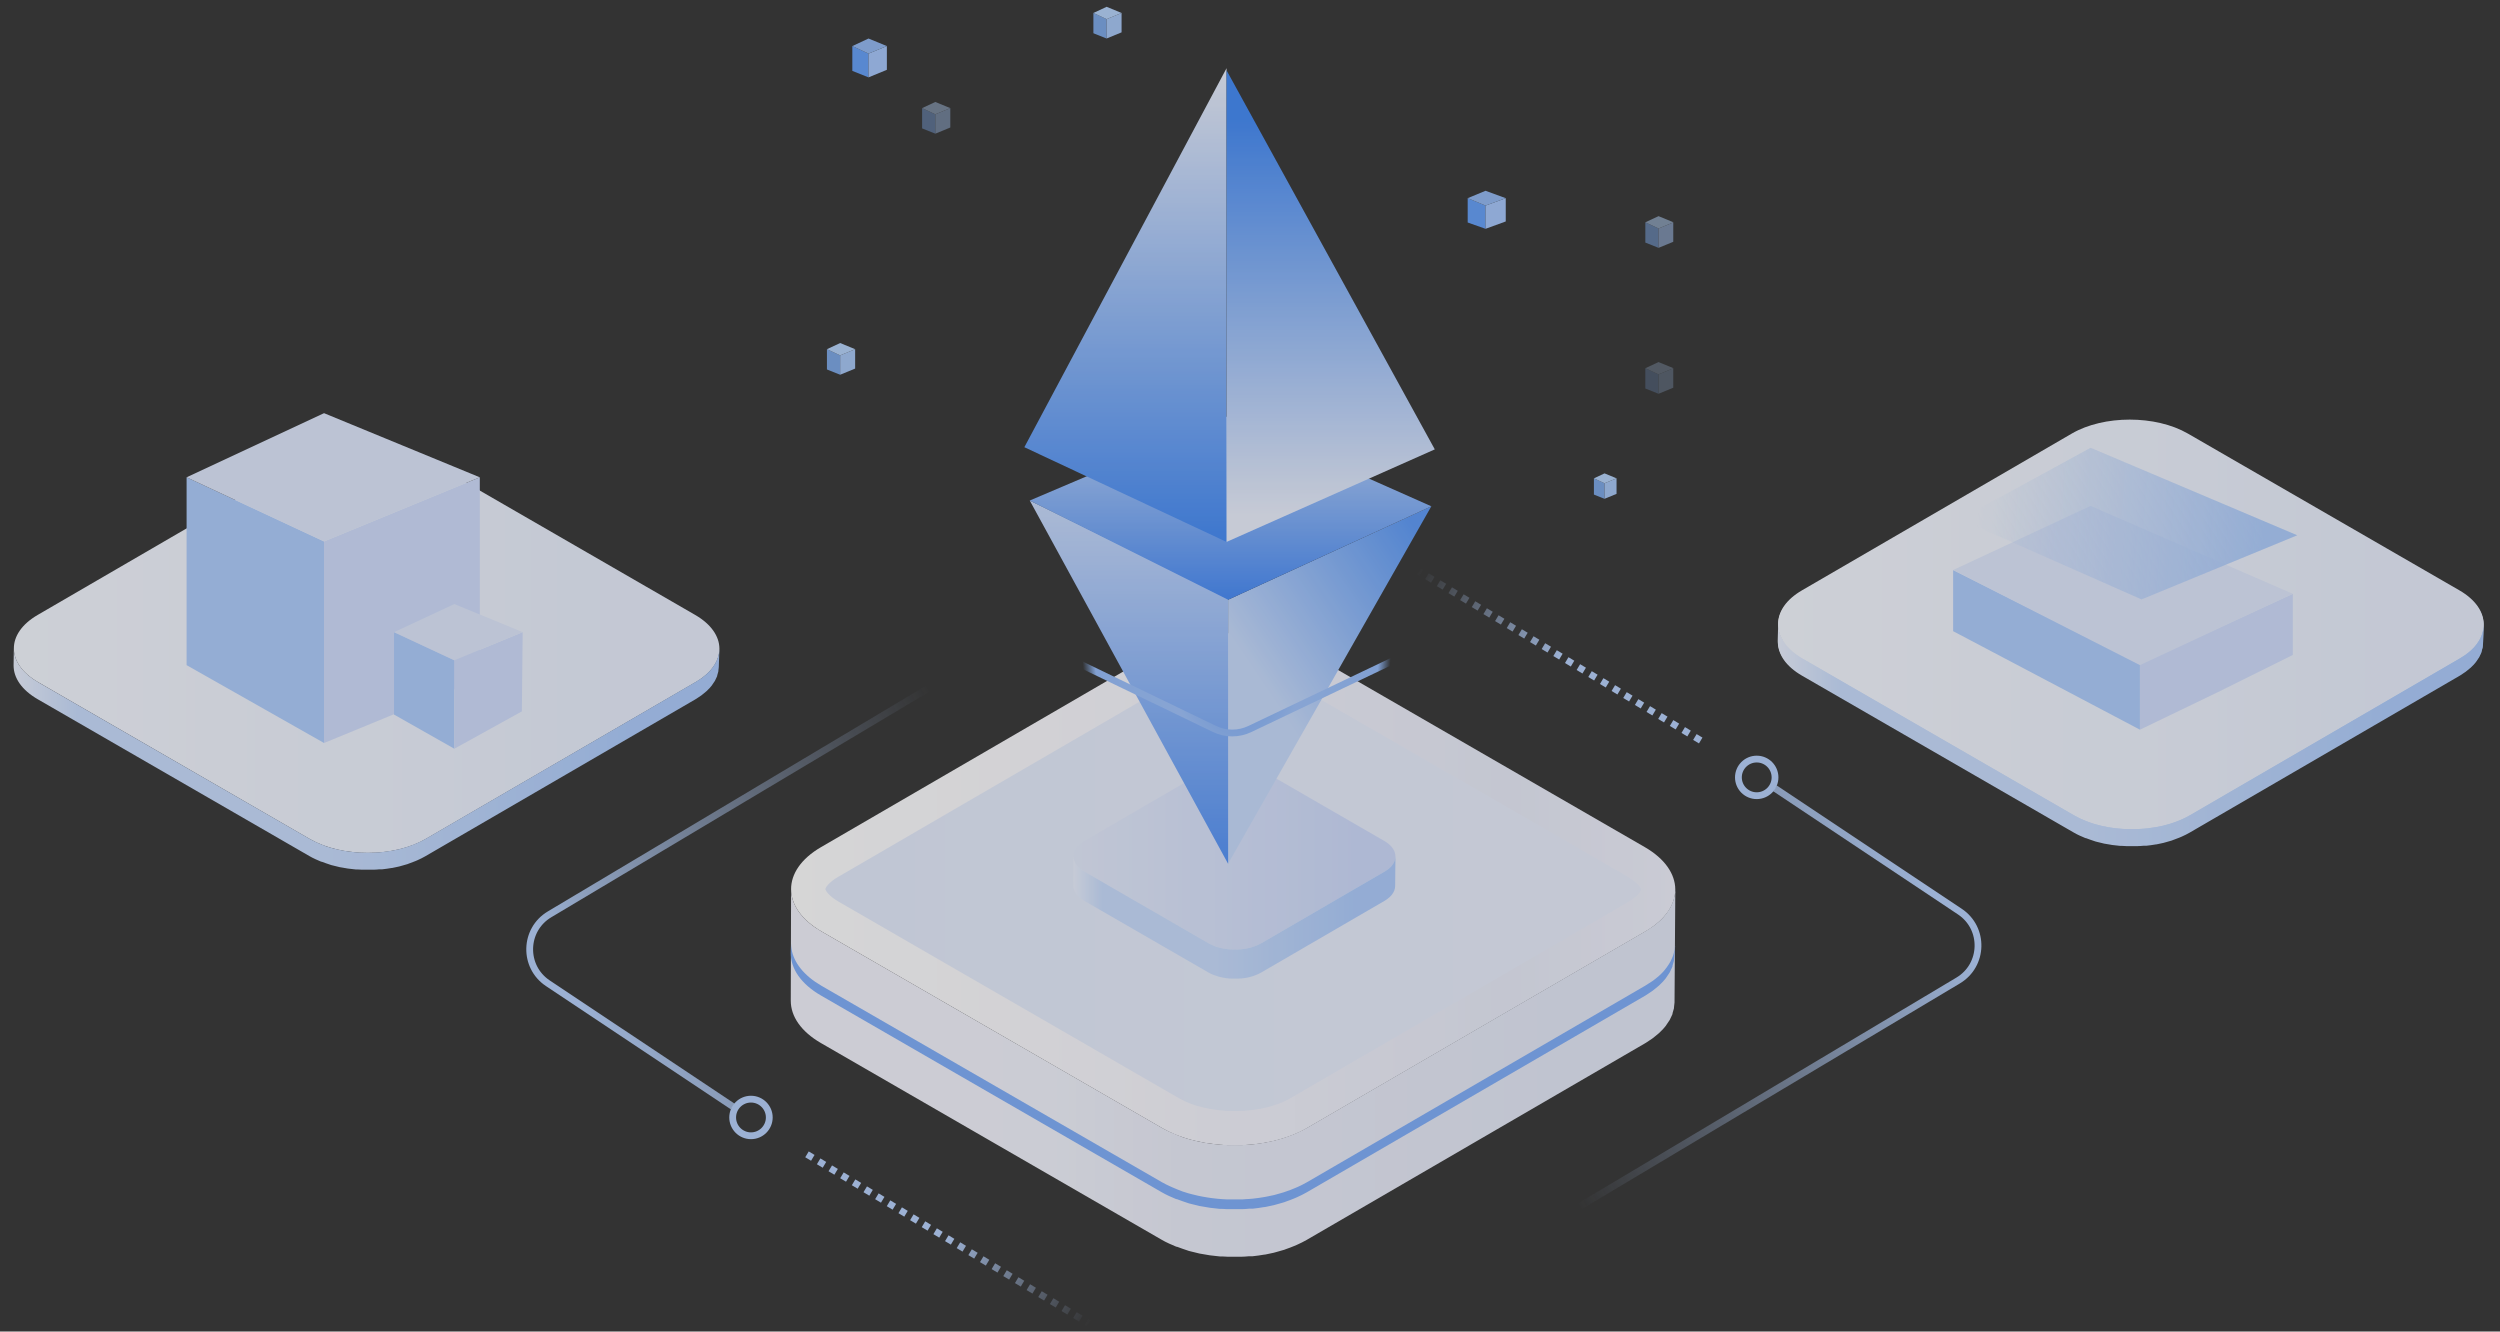 <svg width="368" height="196" viewBox="0 0 368 196" fill="none" xmlns="http://www.w3.org/2000/svg">
<rect x="0" y="0" width="368" height="196" fill="#333333" stroke="none"/>
<g opacity="0.8">
<g clip-path="url(#clip0_3430_213)">
<path d="M242.135 124.708C248.058 128.139 248.098 133.685 242.209 137.104L192.43 166.028C186.535 169.458 176.946 169.458 171.023 166.028L120.918 137.104C114.989 133.673 114.954 128.127 120.849 124.702L170.628 95.778C176.518 92.348 186.101 92.348 192.03 95.778L242.135 124.708Z" fill="url(#paint0_linear_3430_213)"/>
<path d="M246.549 131.392C246.549 131.552 246.549 131.712 246.491 131.872C246.434 132.032 246.428 132.129 246.394 132.255C246.36 132.381 246.32 132.558 246.263 132.707C246.206 132.855 246.16 132.953 246.108 133.073C246.057 133.193 245.971 133.387 245.885 133.547C245.8 133.707 245.754 133.77 245.685 133.885C245.617 133.999 245.462 134.239 245.331 134.411C245.199 134.582 245.079 134.742 244.936 134.908L244.833 135.028C244.639 135.24 244.422 135.451 244.199 135.651C243.976 135.851 243.89 135.909 243.735 136.034C243.581 136.16 243.461 136.257 243.312 136.366C243.164 136.475 242.952 136.612 242.741 136.732C242.529 136.852 242.369 136.983 242.169 137.098L192.39 166.022C191.926 166.286 191.449 166.527 190.961 166.743L190.526 166.926C190.145 167.089 189.748 167.24 189.337 167.377L188.902 167.526C188.645 167.606 188.382 167.674 188.125 167.749L187.553 167.909C187.278 167.978 186.981 168.029 186.712 168.086L186.14 168.2C185.569 168.298 184.997 168.378 184.425 168.441L183.888 168.486C183.55 168.486 183.207 168.538 182.864 168.555H182.207H181.378H180.686L179.914 168.515L179.216 168.458L178.462 168.372L177.781 168.275L176.981 168.138L176.357 168.012C176.037 167.943 175.728 167.863 175.414 167.783L174.899 167.646C174.328 167.486 173.802 167.303 173.276 167.074C173.018 166.971 172.761 166.863 172.509 166.748L172.115 166.577C171.732 166.394 171.36 166.205 171.006 166.005L120.918 137.104C118.311 135.594 116.841 133.673 116.515 131.706C116.469 131.427 116.446 131.144 116.447 130.86L116.401 147.309C116.401 149.596 117.888 151.832 120.867 153.552L170.971 182.477C171.326 182.683 171.697 182.877 172.081 183.049L172.475 183.22C172.698 183.323 172.921 183.426 173.155 183.517H173.241C173.767 183.723 174.31 183.9 174.865 184.089L174.997 184.135L175.385 184.232C175.694 184.312 176.009 184.392 176.323 184.461L176.575 184.524L176.952 184.587L177.753 184.724L178.078 184.781L178.433 184.821L179.188 184.907L179.554 184.947H179.891L180.657 184.987H181.046H182.595H182.836C183.179 184.987 183.522 184.947 183.859 184.918H184.271H184.397C184.968 184.855 185.54 184.781 186.112 184.678H186.198L186.689 184.575C186.97 184.518 187.261 184.461 187.518 184.398L188.09 184.238C188.353 184.169 188.611 184.095 188.868 184.015L189.034 183.969L189.302 183.866C189.706 183.729 190.103 183.578 190.492 183.414L190.921 183.232C191.409 183.016 191.886 182.775 192.35 182.511L242.129 153.587L242.312 153.478C242.455 153.392 242.569 153.301 242.706 153.215C242.843 153.129 243.078 152.981 243.244 152.855C243.41 152.729 243.53 152.632 243.667 152.518C243.804 152.403 243.987 152.266 244.13 152.135L244.221 152.06C244.416 151.883 244.593 151.694 244.793 151.489L244.89 151.374C244.988 151.26 245.091 151.145 245.182 151.031C245.274 150.917 245.251 150.928 245.285 150.877C245.416 150.705 245.531 150.528 245.639 150.351C245.685 150.276 245.748 150.202 245.788 150.128C245.828 150.053 245.822 150.048 245.84 150.013C245.925 149.859 245.994 149.699 246.063 149.545C246.131 149.39 246.154 149.362 246.188 149.27C246.223 149.179 246.188 149.207 246.188 149.173C246.24 149.024 246.28 148.87 246.32 148.721C246.36 148.573 246.388 148.521 246.406 148.418C246.423 148.315 246.406 148.361 246.406 148.338C246.434 148.178 246.446 148.018 246.457 147.864C246.469 147.709 246.491 147.658 246.491 147.555C246.491 147.452 246.491 147.469 246.491 147.423L246.606 130.929C246.606 131.1 246.583 131.243 246.549 131.392Z" fill="url(#paint1_linear_3430_213)"/>
<path d="M246.549 139.392C246.549 139.552 246.549 139.712 246.491 139.872C246.434 140.032 246.428 140.129 246.394 140.255C246.36 140.381 246.32 140.558 246.263 140.707C246.206 140.855 246.16 140.953 246.108 141.073C246.057 141.193 245.971 141.387 245.885 141.547C245.8 141.707 245.754 141.77 245.685 141.885C245.617 141.999 245.462 142.239 245.331 142.411C245.199 142.582 245.079 142.742 244.936 142.908L244.833 143.028C244.639 143.24 244.422 143.451 244.199 143.651C243.976 143.851 243.89 143.909 243.735 144.034C243.581 144.16 243.461 144.257 243.312 144.366C243.164 144.475 242.952 144.612 242.741 144.732C242.529 144.852 242.369 144.983 242.169 145.098L192.39 174.022C191.926 174.286 191.449 174.527 190.961 174.743L190.526 174.926C190.145 175.089 189.748 175.24 189.337 175.377L188.902 175.526C188.645 175.606 188.382 175.674 188.125 175.749L187.553 175.909C187.278 175.978 186.981 176.029 186.712 176.086L186.14 176.2C185.569 176.298 184.997 176.378 184.425 176.441L183.888 176.486C183.55 176.486 183.207 176.538 182.864 176.555H182.207H181.378H180.686L179.914 176.515L179.216 176.458L178.462 176.372L177.781 176.275L176.981 176.138L176.357 176.012C176.037 175.943 175.728 175.863 175.414 175.783L174.899 175.646C174.328 175.486 173.802 175.303 173.276 175.074C173.018 174.971 172.761 174.863 172.509 174.748L172.115 174.577C171.732 174.394 171.36 174.205 171.006 174.005L120.918 145.104C118.311 143.594 116.841 141.673 116.515 139.706C116.469 139.427 116.446 139.144 116.447 138.86L116.401 140.309C116.401 142.596 117.888 144.832 120.867 146.552L170.971 175.477C171.326 175.683 171.697 175.877 172.081 176.049L172.475 176.22C172.698 176.323 172.921 176.426 173.155 176.517H173.241C173.767 176.723 174.31 176.9 174.865 177.089L174.997 177.135L175.385 177.232C175.694 177.312 176.009 177.392 176.323 177.461L176.575 177.524L176.952 177.587L177.753 177.724L178.078 177.781L178.433 177.821L179.188 177.907L179.554 177.947H179.891L180.657 177.987H181.046H182.595H182.836C183.179 177.987 183.522 177.947 183.859 177.918H184.271H184.397C184.968 177.855 185.54 177.781 186.112 177.678H186.198L186.689 177.575C186.97 177.518 187.261 177.461 187.518 177.398L188.09 177.238C188.353 177.169 188.611 177.095 188.868 177.015L189.034 176.969L189.302 176.866C189.706 176.729 190.103 176.578 190.492 176.415L190.921 176.232C191.409 176.016 191.886 175.775 192.35 175.511L242.129 146.587L242.312 146.478C242.455 146.392 242.569 146.301 242.706 146.215C242.843 146.129 243.078 145.981 243.244 145.855C243.41 145.729 243.53 145.632 243.667 145.518C243.804 145.403 243.987 145.266 244.13 145.135L244.221 145.06C244.416 144.883 244.593 144.694 244.793 144.489L244.89 144.374C244.988 144.26 245.091 144.145 245.182 144.031C245.274 143.917 245.251 143.928 245.285 143.877C245.416 143.705 245.531 143.528 245.639 143.351C245.685 143.276 245.748 143.202 245.788 143.128C245.828 143.053 245.822 143.048 245.84 143.013C245.925 142.859 245.994 142.699 246.063 142.545C246.131 142.39 246.154 142.362 246.188 142.27C246.223 142.179 246.188 142.207 246.188 142.173C246.24 142.024 246.28 141.87 246.32 141.721C246.36 141.573 246.388 141.521 246.406 141.418C246.423 141.315 246.406 141.361 246.406 141.338C246.434 141.178 246.446 141.018 246.457 140.864C246.469 140.709 246.491 140.658 246.491 140.555C246.491 140.452 246.491 140.469 246.491 140.423L246.606 138.929C246.606 139.1 246.583 139.243 246.549 139.392Z" fill="#7DACFA"/>
<path d="M181.744 163.552C178.616 163.552 175.631 162.866 173.55 161.66L123.445 132.73C121.959 131.872 121.501 131.066 121.501 130.872C121.501 130.677 121.947 129.9 123.388 129.065L173.167 100.14C175.225 98.945 178.193 98.259 181.309 98.259C184.425 98.259 187.427 98.951 189.508 100.152L239.613 129.082C241.1 129.94 241.557 130.746 241.557 130.946C241.557 131.146 241.111 131.918 239.676 132.753L189.897 161.677C187.839 162.866 184.866 163.552 181.744 163.552Z" fill="url(#paint2_linear_3430_213)"/>
</g>
<g clip-path="url(#clip1_3430_213)">
<path d="M203.781 123.796C205.939 125.045 205.953 127.065 203.808 128.31L185.68 138.844C183.533 140.093 180.041 140.093 177.884 138.844L159.637 128.31C157.478 127.061 157.466 125.041 159.612 123.794L177.741 113.26C179.885 112.011 183.375 112.011 185.534 113.26L203.781 123.796Z" fill="url(#paint3_linear_3430_213)"/>
<path d="M205.388 126.23C205.388 126.288 205.388 126.347 205.367 126.405C205.346 126.463 205.344 126.499 205.331 126.544C205.319 126.59 205.304 126.655 205.284 126.709C205.263 126.763 205.246 126.798 205.227 126.842C205.209 126.886 205.177 126.957 205.146 127.015C205.115 127.073 205.098 127.096 205.073 127.138C205.048 127.179 204.992 127.267 204.944 127.329C204.896 127.392 204.853 127.45 204.801 127.51L204.763 127.554C204.692 127.631 204.613 127.708 204.532 127.781C204.451 127.854 204.419 127.875 204.363 127.921C204.307 127.966 204.263 128.002 204.209 128.041C204.155 128.081 204.078 128.131 204.001 128.175C203.924 128.218 203.866 128.266 203.793 128.308L185.665 138.841C185.496 138.938 185.322 139.025 185.144 139.104L184.986 139.17C184.847 139.23 184.702 139.285 184.553 139.335L184.394 139.389C184.301 139.418 184.205 139.443 184.111 139.47L183.903 139.529C183.803 139.554 183.695 139.572 183.597 139.593L183.389 139.635C183.18 139.67 182.972 139.699 182.764 139.722L182.568 139.739C182.445 139.739 182.32 139.758 182.195 139.764H181.956H181.654H181.402L181.121 139.749L180.867 139.728L180.592 139.697L180.344 139.662L180.053 139.612L179.826 139.566C179.709 139.541 179.597 139.512 179.482 139.483L179.295 139.433C179.087 139.374 178.895 139.308 178.703 139.225C178.61 139.187 178.516 139.148 178.424 139.106L178.281 139.043C178.141 138.977 178.006 138.908 177.877 138.835L159.636 128.31C158.687 127.76 158.152 127.061 158.033 126.344C158.016 126.243 158.008 126.14 158.008 126.036L157.991 130.333C157.991 131.166 158.533 131.98 159.617 132.607L177.864 143.14C177.993 143.215 178.129 143.286 178.268 143.349L178.412 143.411C178.493 143.449 178.574 143.486 178.66 143.519H178.691C178.883 143.594 179.08 143.659 179.282 143.728L179.33 143.744L179.472 143.78C179.584 143.809 179.699 143.838 179.813 143.863L179.905 143.886L180.042 143.909L180.334 143.959L180.453 143.979L180.582 143.994L180.857 144.025L180.99 144.04H181.113L181.392 144.054H181.533H182.098H182.185C182.31 144.054 182.435 144.04 182.558 144.029H182.708H182.753C182.962 144.007 183.17 143.979 183.378 143.942H183.409L183.588 143.905C183.691 143.884 183.797 143.863 183.89 143.84L184.099 143.782C184.194 143.757 184.288 143.73 184.382 143.7L184.442 143.684L184.54 143.646C184.687 143.596 184.832 143.542 184.973 143.482L185.129 143.415C185.307 143.337 185.481 143.249 185.65 143.153L203.778 132.619L203.845 132.58C203.897 132.549 203.938 132.515 203.988 132.484C204.038 132.453 204.124 132.399 204.184 132.353C204.245 132.307 204.288 132.272 204.338 132.23C204.388 132.188 204.455 132.138 204.507 132.09L204.54 132.063C204.611 131.999 204.676 131.93 204.748 131.855L204.784 131.814C204.819 131.772 204.857 131.73 204.89 131.689C204.923 131.647 204.915 131.651 204.928 131.632C204.975 131.57 205.017 131.505 205.057 131.441C205.073 131.414 205.096 131.387 205.111 131.36C205.125 131.333 205.123 131.331 205.13 131.318C205.161 131.262 205.186 131.203 205.211 131.147C205.236 131.091 205.244 131.081 205.257 131.047C205.269 131.014 205.257 131.024 205.257 131.012C205.275 130.958 205.29 130.902 205.304 130.847C205.319 130.793 205.329 130.775 205.336 130.737C205.342 130.7 205.336 130.716 205.336 130.708C205.346 130.65 205.35 130.591 205.354 130.535C205.359 130.479 205.367 130.46 205.367 130.423C205.367 130.385 205.367 130.391 205.367 130.375L205.409 126.061C205.409 126.124 205.4 126.176 205.388 126.23Z" fill="url(#paint4_linear_3430_213)"/>
</g>
<g clip-path="url(#clip2_3430_213)">
<path d="M102.334 90.52C107.061 93.257 107.093 97.683 102.394 100.411L62.671 123.492C57.967 126.229 50.316 126.229 45.589 123.492L5.607 100.411C0.875 97.674 0.848 93.248 5.552 90.515L45.274 67.434C49.974 64.697 57.621 64.697 62.352 67.434L102.334 90.52Z" fill="url(#paint5_linear_3430_213)"/>
<path d="M105.855 95.853C105.855 95.981 105.855 96.109 105.809 96.236C105.763 96.364 105.759 96.442 105.732 96.542C105.704 96.642 105.672 96.784 105.627 96.903C105.581 97.021 105.544 97.099 105.503 97.194C105.462 97.29 105.394 97.445 105.325 97.573C105.257 97.701 105.221 97.751 105.166 97.842C105.111 97.933 104.988 98.125 104.883 98.262C104.778 98.399 104.682 98.527 104.568 98.659L104.486 98.755C104.331 98.924 104.157 99.092 103.979 99.252C103.802 99.412 103.733 99.457 103.61 99.558C103.487 99.658 103.391 99.736 103.272 99.822C103.154 99.909 102.985 100.019 102.816 100.114C102.647 100.21 102.519 100.315 102.36 100.406L62.637 123.487C62.267 123.698 61.886 123.89 61.497 124.062L61.15 124.208C60.846 124.339 60.529 124.459 60.201 124.569L59.854 124.687C59.649 124.751 59.439 124.806 59.234 124.865L58.777 124.993C58.558 125.048 58.321 125.089 58.107 125.134L57.651 125.226C57.194 125.303 56.738 125.367 56.282 125.417L55.853 125.454C55.584 125.454 55.31 125.495 55.036 125.508H54.511H53.85H53.298L52.682 125.476L52.125 125.431L51.523 125.362L50.98 125.285L50.341 125.175L49.844 125.075C49.588 125.02 49.342 124.956 49.091 124.893L48.68 124.783C48.224 124.655 47.804 124.509 47.385 124.327C47.179 124.245 46.974 124.158 46.773 124.067L46.458 123.93C46.153 123.784 45.856 123.633 45.573 123.474L5.604 100.411C3.524 99.206 2.351 97.674 2.091 96.104C2.054 95.881 2.036 95.655 2.037 95.429L2 97.952C2 99.777 3.186 101.56 5.563 102.934L45.546 126.015C45.829 126.179 46.125 126.334 46.431 126.471L46.746 126.608C46.924 126.69 47.102 126.772 47.289 126.845H47.357C47.777 127.009 48.21 127.151 48.653 127.301L48.758 127.338L49.068 127.415C49.315 127.479 49.566 127.543 49.816 127.598L50.017 127.648L50.318 127.698L50.957 127.808L51.217 127.853L51.5 127.885L52.102 127.954L52.394 127.986H52.663L53.275 128.018H53.585H54.822H55.013C55.287 128.018 55.561 127.986 55.83 127.963H56.158H56.259C56.715 127.913 57.171 127.853 57.628 127.771H57.696L58.089 127.689C58.312 127.643 58.545 127.598 58.75 127.548L59.206 127.42C59.416 127.365 59.621 127.306 59.827 127.242L59.959 127.205L60.174 127.123C60.496 127.014 60.812 126.894 61.123 126.763L61.465 126.617C61.855 126.445 62.235 126.253 62.605 126.042L102.328 102.961L102.474 102.874C102.588 102.806 102.679 102.733 102.789 102.665C102.898 102.596 103.085 102.478 103.218 102.377C103.35 102.277 103.446 102.199 103.555 102.108C103.665 102.017 103.811 101.907 103.925 101.802L103.998 101.743C104.153 101.602 104.294 101.451 104.454 101.287L104.532 101.196C104.609 101.104 104.691 101.013 104.764 100.922C104.837 100.831 104.819 100.84 104.846 100.799C104.951 100.662 105.043 100.52 105.129 100.379C105.166 100.32 105.216 100.26 105.248 100.201C105.28 100.142 105.275 100.137 105.289 100.11C105.357 99.987 105.412 99.859 105.467 99.736C105.522 99.612 105.54 99.59 105.567 99.517C105.595 99.444 105.567 99.466 105.567 99.439C105.608 99.32 105.64 99.197 105.672 99.079C105.704 98.96 105.727 98.919 105.741 98.837C105.754 98.755 105.741 98.791 105.741 98.773C105.763 98.645 105.773 98.517 105.782 98.394C105.791 98.271 105.809 98.23 105.809 98.148C105.809 98.066 105.809 98.079 105.809 98.043L105.9 95.484C105.9 95.62 105.882 95.734 105.855 95.853Z" fill="url(#paint6_linear_3430_213)"/>
<path d="M27.468 97.91V70.258L47.698 79.699V109.37L27.468 97.91Z" fill="#ADCCFD"/>
<path d="M70.626 70.258L47.698 79.699V109.37L70.626 99.929V70.258Z" fill="#CFDCFC"/>
<path d="M47.698 60.818L27.468 70.259L47.698 79.7L70.626 70.259L47.698 60.818Z" fill="#DEE7FD"/>
<path d="M58 105.185V93.052L66.876 97.194V110.213L58 105.185Z" fill="#ADCCFD"/>
<path d="M76.936 93.052L66.876 97.194V110.213L76.817 104.716L76.936 93.052Z" fill="#CFDCFC"/>
<path d="M66.876 88.91L58 93.052L66.876 97.195L76.936 93.052L66.876 88.91Z" fill="#DEE7FD"/>
</g>
<g clip-path="url(#clip3_3430_213)">
<path d="M362.033 86.904C366.76 89.642 366.792 94.067 362.092 96.796L322.37 119.877C317.666 122.614 310.014 122.614 305.287 119.877L265.305 96.796C260.573 94.058 260.546 89.633 265.25 86.9L304.972 63.819C309.672 61.082 317.319 61.082 322.05 63.819L362.033 86.904Z" fill="url(#paint7_linear_3430_213)"/>
<path d="M365.553 92.238C365.553 92.365 365.553 92.493 365.507 92.621C365.462 92.749 365.457 92.826 365.43 92.927C365.402 93.027 365.37 93.168 365.325 93.287C365.279 93.406 365.243 93.483 365.202 93.579C365.161 93.675 365.092 93.83 365.024 93.958C364.955 94.086 364.919 94.136 364.864 94.227C364.809 94.318 364.686 94.51 364.581 94.647C364.476 94.784 364.38 94.911 364.266 95.044L364.184 95.139C364.029 95.308 363.856 95.477 363.678 95.637C363.5 95.796 363.431 95.842 363.308 95.942C363.185 96.043 363.089 96.12 362.971 96.207C362.852 96.294 362.683 96.403 362.514 96.499C362.345 96.595 362.218 96.7 362.058 96.791L322.336 119.872C321.965 120.083 321.585 120.275 321.195 120.447L320.848 120.593C320.544 120.724 320.228 120.844 319.899 120.953L319.552 121.072C319.347 121.136 319.137 121.191 318.932 121.25L318.476 121.378C318.257 121.432 318.019 121.473 317.805 121.519L317.349 121.61C316.892 121.688 316.436 121.752 315.98 121.802L315.551 121.838C315.282 121.838 315.008 121.879 314.734 121.893H314.21H313.548H312.996L312.38 121.861L311.823 121.816L311.221 121.747L310.678 121.67L310.039 121.56L309.542 121.46C309.287 121.405 309.04 121.341 308.789 121.277L308.379 121.168C307.922 121.04 307.503 120.894 307.083 120.711C306.877 120.629 306.672 120.543 306.471 120.451L306.157 120.315C305.851 120.169 305.554 120.018 305.271 119.858L265.303 96.796C263.222 95.591 262.05 94.058 261.789 92.489C261.753 92.266 261.734 92.04 261.735 91.814L261.698 94.336C261.698 96.161 262.885 97.945 265.262 99.319L305.244 122.399C305.527 122.564 305.823 122.719 306.129 122.856L306.444 122.993C306.622 123.075 306.8 123.157 306.987 123.23H307.055C307.475 123.394 307.909 123.535 308.351 123.686L308.456 123.722L308.766 123.8C309.013 123.864 309.264 123.928 309.515 123.983L309.715 124.033L310.017 124.083L310.655 124.192L310.915 124.238L311.198 124.27L311.801 124.338L312.093 124.37H312.362L312.973 124.402H313.283H314.52H314.712C314.985 124.402 315.259 124.37 315.528 124.348H315.857H315.957C316.413 124.297 316.87 124.238 317.326 124.156H317.394L317.787 124.074C318.01 124.028 318.243 123.983 318.448 123.932L318.905 123.805C319.114 123.75 319.32 123.691 319.525 123.627L319.657 123.59L319.872 123.508C320.194 123.399 320.511 123.278 320.821 123.148L321.163 123.002C321.553 122.83 321.934 122.638 322.304 122.427L362.026 99.346L362.172 99.259C362.286 99.191 362.377 99.118 362.487 99.049C362.596 98.981 362.783 98.862 362.916 98.762C363.048 98.662 363.144 98.584 363.253 98.493C363.363 98.401 363.509 98.292 363.623 98.187L363.696 98.128C363.851 97.986 363.993 97.836 364.152 97.671L364.23 97.58C364.307 97.489 364.39 97.398 364.463 97.306C364.536 97.215 364.517 97.224 364.545 97.183C364.65 97.046 364.741 96.905 364.828 96.763C364.864 96.704 364.914 96.645 364.946 96.586C364.978 96.526 364.974 96.522 364.987 96.494C365.056 96.371 365.11 96.243 365.165 96.12C365.22 95.997 365.238 95.974 365.266 95.901C365.293 95.828 365.266 95.851 365.266 95.824C365.307 95.705 365.339 95.582 365.37 95.463C365.402 95.345 365.425 95.304 365.439 95.222C365.453 95.139 365.439 95.176 365.439 95.158C365.462 95.03 365.471 94.902 365.48 94.779C365.489 94.656 365.507 94.615 365.507 94.532C365.507 94.45 365.507 94.464 365.507 94.428L365.599 91.868C365.599 92.005 365.58 92.119 365.553 92.238Z" fill="url(#paint8_linear_3430_213)"/>
<path d="M362.033 87.049C366.76 89.786 366.792 94.211 362.092 96.94L322.37 120.021C317.666 122.758 310.014 122.758 305.287 120.021L265.305 96.94C260.573 94.202 260.546 89.777 265.25 87.044L304.972 63.963C309.672 61.226 317.319 61.226 322.05 63.963L362.033 87.049Z" fill="url(#paint9_linear_3430_213)"/>
<path d="M365.553 92.382C365.553 92.51 365.553 92.637 365.507 92.765C365.462 92.893 365.457 92.97 365.43 93.071C365.402 93.171 365.37 93.313 365.325 93.431C365.279 93.55 365.243 93.627 365.202 93.723C365.161 93.819 365.092 93.974 365.024 94.102C364.955 94.23 364.919 94.28 364.864 94.371C364.809 94.462 364.686 94.654 364.581 94.791C364.476 94.928 364.38 95.055 364.266 95.188L364.184 95.284C364.029 95.452 363.856 95.621 363.678 95.781C363.5 95.941 363.431 95.986 363.308 96.087C363.185 96.187 363.089 96.264 362.971 96.351C362.852 96.438 362.683 96.547 362.514 96.643C362.345 96.739 362.218 96.844 362.058 96.935L322.336 120.016C321.965 120.227 321.585 120.419 321.195 120.591L320.848 120.737C320.544 120.868 320.228 120.988 319.899 121.097L319.552 121.216C319.347 121.28 319.137 121.335 318.932 121.394L318.476 121.522C318.257 121.576 318.019 121.617 317.805 121.663L317.349 121.754C316.892 121.832 316.436 121.896 315.98 121.946L315.551 121.982C315.282 121.982 315.008 122.023 314.734 122.037H314.21H313.548H312.996L312.38 122.005L311.823 121.96L311.221 121.891L310.678 121.814L310.039 121.704L309.542 121.604C309.287 121.549 309.04 121.485 308.789 121.421L308.379 121.312C307.922 121.184 307.503 121.038 307.083 120.855C306.877 120.773 306.672 120.687 306.471 120.595L306.157 120.459C305.851 120.313 305.554 120.162 305.271 120.002L265.303 96.94C263.222 95.735 262.05 94.202 261.789 92.633C261.753 92.41 261.734 92.184 261.735 91.957L261.698 94.48C261.698 96.305 262.885 98.089 265.262 99.463L305.244 122.543C305.527 122.708 305.823 122.863 306.129 123L306.444 123.137C306.622 123.219 306.8 123.301 306.987 123.374H307.055C307.475 123.538 307.909 123.679 308.351 123.83L308.456 123.867L308.766 123.944C309.013 124.008 309.264 124.072 309.515 124.127L309.715 124.177L310.017 124.227L310.655 124.336L310.915 124.382L311.198 124.414L311.801 124.482L312.093 124.514H312.362L312.973 124.546H313.283H314.52H314.712C314.985 124.546 315.259 124.514 315.528 124.492H315.857H315.957C316.413 124.441 316.87 124.382 317.326 124.3H317.394L317.787 124.218C318.01 124.172 318.243 124.127 318.448 124.076L318.905 123.949C319.114 123.894 319.32 123.835 319.525 123.771L319.657 123.734L319.872 123.652C320.194 123.543 320.511 123.422 320.821 123.292L321.163 123.146C321.553 122.974 321.934 122.782 322.304 122.571L362.026 99.49L362.172 99.403C362.286 99.335 362.377 99.262 362.487 99.193C362.596 99.125 362.783 99.006 362.916 98.906C363.048 98.805 363.144 98.728 363.253 98.637C363.363 98.546 363.509 98.436 363.623 98.331L363.696 98.272C363.851 98.13 363.993 97.98 364.152 97.816L364.23 97.724C364.307 97.633 364.39 97.542 364.463 97.451C364.536 97.359 364.517 97.368 364.545 97.327C364.65 97.19 364.741 97.049 364.828 96.908C364.864 96.848 364.914 96.789 364.946 96.73C364.978 96.67 364.974 96.666 364.987 96.638C365.056 96.515 365.11 96.388 365.165 96.264C365.22 96.141 365.238 96.118 365.266 96.045C365.293 95.972 365.266 95.995 365.266 95.968C365.307 95.849 365.339 95.726 365.37 95.607C365.402 95.489 365.425 95.448 365.439 95.365C365.453 95.283 365.439 95.32 365.439 95.302C365.462 95.174 365.471 95.046 365.48 94.923C365.489 94.8 365.507 94.759 365.507 94.677C365.507 94.594 365.507 94.608 365.507 94.572L365.599 92.012C365.599 92.149 365.58 92.263 365.553 92.382Z" fill="url(#paint10_linear_3430_213)"/>
<path d="M287.5 92.91V83.91L315 97.738V107.41L287.5 92.91Z" fill="#ADCCFD"/>
<path d="M337.5 87.41L315 97.738V107.41L326.464 101.884L337.5 96.41V87.41Z" fill="#CFDCFC"/>
<path d="M307.731 74.469L287.5 83.91L315 97.91L337.5 87.41L307.731 74.469Z" fill="#DEE7FD"/>
<path d="M307.731 65.91L288.5 76.41L315.231 88.233L338.159 78.792L307.731 65.91Z" fill="url(#paint11_linear_3430_213)"/>
</g>
<g clip-path="url(#clip4_3430_213)">
<path d="M180.774 127.146L210.694 74.526L180.774 88.279V127.146Z" fill="url(#paint12_linear_3430_213)"/>
<path d="M151.58 73.68L180.781 127.155V87.994L151.58 73.68Z" fill="url(#paint13_linear_3430_213)"/>
<path d="M180.781 88.283L151.574 73.679L180.781 61.249L210.695 74.526L180.781 88.283Z" fill="url(#paint14_linear_3430_213)"/>
</g>
<g clip-path="url(#clip5_3430_213)">
<path d="M180.551 79.775L150.785 65.829L180.551 10.035V79.775Z" fill="url(#paint15_linear_3430_213)"/>
<path d="M180.551 79.771L211.202 66.148L180.551 10.36V79.771Z" fill="url(#paint16_linear_3430_213)"/>
</g>
<path d="M207.465 74.491L226.557 85.244C227.263 85.641 227.228 86.669 226.497 87.017L183.97 107.315C182.327 108.099 180.417 108.095 178.777 107.303L136.799 87.038C136.065 86.683 136.04 85.646 136.757 85.258L153.679 76.088" stroke="url(#paint17_angular_3430_213)"/>
<g clip-path="url(#clip6_3430_213)">
<path d="M121.726 54.384V51.401L123.672 52.309V55.162L121.726 54.384Z" fill="#79A5E5"/>
<path d="M125.877 51.401L123.672 52.309V55.162L125.877 54.254V51.401Z" fill="#A5C5F5"/>
<path d="M123.672 50.493L121.726 51.401L123.672 52.309L125.877 51.401L123.672 50.493Z" fill="#B4D2FA"/>
<path d="M125.462 10.435V6.781L127.845 7.893V11.389L125.462 10.435Z" fill="#629DF8"/>
<path d="M130.546 6.781L127.845 7.893V11.389L130.546 10.277V6.781Z" fill="#A5C6FB"/>
<path d="M127.845 5.669L125.462 6.781L127.845 7.893L130.546 6.781L127.845 5.669Z" fill="#91B7F1"/>
<g opacity="0.5">
<path d="M135.734 18.898V15.915L137.679 16.823V19.677L135.734 18.898Z" fill="#79A5E5"/>
<path d="M139.884 15.915L137.679 16.823V19.677L139.884 18.769V15.915Z" fill="#A5C5F5"/>
<path d="M137.679 15.008L135.734 15.915L137.679 16.823L139.884 15.915L137.679 15.008Z" fill="#B4D2FA"/>
</g>
<path d="M160.947 4.891V1.908L162.893 2.816V5.669L160.947 4.891Z" fill="#79A5E5"/>
<path d="M165.097 1.908L162.893 2.816V5.669L165.097 4.761V1.908Z" fill="#A5C5F5"/>
<path d="M162.893 1L160.947 1.908L162.893 2.816L165.098 1.908L162.893 1Z" fill="#B4D2FA"/>
<path d="M216.043 32.75V29.171L218.67 30.26V33.684L216.043 32.75Z" fill="#629DF8"/>
<path d="M221.646 29.171L218.67 30.26V33.684L221.646 32.595V29.171Z" fill="#A5C6FB"/>
<path d="M218.67 28.081L216.043 29.171L218.67 30.26L221.646 29.171L218.67 28.081Z" fill="#91B7F1"/>
<g opacity="0.6">
<path d="M242.191 35.707V32.724L244.136 33.632V36.486L242.191 35.707Z" fill="#79A5E5"/>
<path d="M246.341 32.724L244.136 33.632V36.486L246.341 35.578V32.724Z" fill="#A5C5F5"/>
<path d="M244.136 31.817L242.191 32.724L244.136 33.632L246.341 32.724L244.136 31.817Z" fill="#B4D2FA"/>
</g>
<g opacity="0.3">
<path d="M242.191 57.185V54.202L244.136 55.11V57.964L242.191 57.185Z" fill="#79A5E5"/>
<path d="M246.341 54.202L244.136 55.11V57.964L246.341 57.056V54.202Z" fill="#A5C5F5"/>
<path d="M244.136 53.295L242.191 54.202L244.136 55.11L246.341 54.202L244.136 53.295Z" fill="#B4D2FA"/>
</g>
<path d="M234.625 72.801V70.408L236.186 71.136V73.425L234.625 72.801Z" fill="#79A5E5"/>
<path d="M237.955 70.408L236.186 71.136V73.425L237.955 72.697V70.408Z" fill="#A5C5F5"/>
<path d="M236.186 69.68L234.625 70.408L236.186 71.136L237.955 70.408L236.186 69.68Z" fill="#B4D2FA"/>
</g>
<g clip-path="url(#clip7_3430_213)">
<path d="M107.88 162.892L80.642 144.734C76.972 142.287 77.108 136.849 80.896 134.589L138.768 100.053" stroke="url(#paint18_linear_3430_213)"/>
<line x1="118.788" y1="169.919" x2="161.392" y2="195.481" stroke="url(#paint19_linear_3430_213)" stroke-dasharray="1 1"/>
<circle cx="110.543" cy="164.49" r="2.695" stroke="#B6D1FD"/>
<path d="M261.252 116.029L288.49 134.188C292.16 136.634 292.025 142.072 288.237 144.332L230.365 178.869" stroke="url(#paint20_linear_3430_213)"/>
<line x1="250.344" y1="109.002" x2="207.741" y2="83.44" stroke="url(#paint21_linear_3430_213)" stroke-dasharray="1 1"/>
<circle cx="258.589" cy="114.431" r="2.695" transform="rotate(-180 258.589 114.431)" stroke="#B6D1FD"/>
</g>
</g>
<defs>
<linearGradient id="paint0_linear_3430_213" x1="116.453" y1="168.604" x2="246.606" y2="168.604" gradientUnits="userSpaceOnUse">
<stop stop-color="white"/>
<stop offset="0.33" stop-color="#F9F8FE"/>
<stop offset="0.81" stop-color="#E8EBF9"/>
<stop offset="1" stop-color="#F0F1FC"/>
</linearGradient>
<linearGradient id="paint1_linear_3430_213" x1="246.606" y1="130.887" x2="116.407" y2="130.887" gradientUnits="userSpaceOnUse">
<stop offset="0.12" stop-color="#E4E9F8"/>
<stop offset="0.56" stop-color="#EAECF9"/>
<stop offset="0.71" stop-color="#F1F3FC"/>
<stop offset="0.91" stop-color="#F3F3FC"/>
<stop offset="1" stop-color="#F3F3FC"/>
</linearGradient>
<linearGradient id="paint2_linear_3430_213" x1="241.557" y1="98.258" x2="121.496" y2="98.258" gradientUnits="userSpaceOnUse">
<stop offset="0.12" stop-color="#E8EEFD"/>
<stop offset="1" stop-color="#E4EBFD"/>
</linearGradient>
<linearGradient id="paint3_linear_3430_213" x1="205.408" y1="112.323" x2="158.008" y2="112.323" gradientUnits="userSpaceOnUse">
<stop offset="0.12" stop-color="#CDDAFB"/>
<stop offset="1" stop-color="#E4EBFD"/>
</linearGradient>
<linearGradient id="paint4_linear_3430_213" x1="205.409" y1="126.045" x2="157.993" y2="126.045" gradientUnits="userSpaceOnUse">
<stop offset="0.12" stop-color="#ACCBFC"/>
<stop offset="0.56" stop-color="#C8DCFE"/>
<stop offset="0.71" stop-color="#C8DCFE"/>
<stop offset="0.91" stop-color="#C8DCFE"/>
<stop offset="1" stop-color="#EBF1FF"/>
</linearGradient>
<linearGradient id="paint5_linear_3430_213" x1="105.899" y1="65.38" x2="2.036" y2="65.38" gradientUnits="userSpaceOnUse">
<stop offset="0.12" stop-color="#E8EEFD"/>
<stop offset="1" stop-color="#F4F7FF"/>
</linearGradient>
<linearGradient id="paint6_linear_3430_213" x1="105.9" y1="95.448" x2="2.005" y2="95.448" gradientUnits="userSpaceOnUse">
<stop offset="0.12" stop-color="#ACCBFC"/>
<stop offset="0.56" stop-color="#C8DCFE"/>
<stop offset="0.71" stop-color="#C8DCFE"/>
<stop offset="0.91" stop-color="#C8DCFE"/>
<stop offset="1" stop-color="#EBF1FF"/>
</linearGradient>
<linearGradient id="paint7_linear_3430_213" x1="365.597" y1="61.764" x2="261.734" y2="61.764" gradientUnits="userSpaceOnUse">
<stop offset="0.12" stop-color="#E8EEFD"/>
<stop offset="1" stop-color="#F4F7FF"/>
</linearGradient>
<linearGradient id="paint8_linear_3430_213" x1="365.599" y1="91.833" x2="261.703" y2="91.833" gradientUnits="userSpaceOnUse">
<stop offset="0.12" stop-color="#ACCBFC"/>
<stop offset="0.56" stop-color="#C8DCFE"/>
<stop offset="0.71" stop-color="#C8DCFE"/>
<stop offset="0.91" stop-color="#C8DCFE"/>
<stop offset="1" stop-color="#EBF1FF"/>
</linearGradient>
<linearGradient id="paint9_linear_3430_213" x1="365.597" y1="61.908" x2="261.734" y2="61.908" gradientUnits="userSpaceOnUse">
<stop offset="0.12" stop-color="#E8EEFD"/>
<stop offset="1" stop-color="#F4F7FF"/>
</linearGradient>
<linearGradient id="paint10_linear_3430_213" x1="365.599" y1="91.977" x2="261.703" y2="91.977" gradientUnits="userSpaceOnUse">
<stop offset="0.12" stop-color="#ACCBFC"/>
<stop offset="0.56" stop-color="#C8DCFE"/>
<stop offset="0.71" stop-color="#C8DCFE"/>
<stop offset="0.91" stop-color="#C8DCFE"/>
<stop offset="1" stop-color="#EBF1FF"/>
</linearGradient>
<linearGradient id="paint11_linear_3430_213" x1="333.5" y1="74.91" x2="291.5" y2="71.41" gradientUnits="userSpaceOnUse">
<stop stop-color="#ADCCFD"/>
<stop offset="1" stop-color="#ADCCFD" stop-opacity="0"/>
</linearGradient>
<linearGradient id="paint12_linear_3430_213" x1="184.086" y1="98.073" x2="210.18" y2="80.499" gradientUnits="userSpaceOnUse">
<stop stop-color="#C7DBFD"/>
<stop offset="1" stop-color="#5B99F7"/>
</linearGradient>
<linearGradient id="paint13_linear_3430_213" x1="166.18" y1="73.68" x2="166.18" y2="127.155" gradientUnits="userSpaceOnUse">
<stop stop-color="#CADCFD"/>
<stop offset="1" stop-color="#5090F7"/>
</linearGradient>
<linearGradient id="paint14_linear_3430_213" x1="181.134" y1="61.249" x2="181.134" y2="88.283" gradientUnits="userSpaceOnUse">
<stop stop-color="#C1D7FC"/>
<stop offset="1" stop-color="#4388F6"/>
</linearGradient>
<linearGradient id="paint15_linear_3430_213" x1="165.668" y1="10.035" x2="165.668" y2="79.775" gradientUnits="userSpaceOnUse">
<stop stop-color="#EBF0FE"/>
<stop offset="1" stop-color="#4088F5"/>
</linearGradient>
<linearGradient id="paint16_linear_3430_213" x1="180.551" y1="75.761" x2="180.551" y2="17.422" gradientUnits="userSpaceOnUse">
<stop stop-color="#EBF0FE"/>
<stop offset="1" stop-color="#4088F5"/>
</linearGradient>
<radialGradient id="paint17_angular_3430_213" cx="0" cy="0" r="1" gradientUnits="userSpaceOnUse" gradientTransform="translate(181.903 87.254) rotate(-0.69) scale(44.204 97.92)">
<stop offset="0.03" stop-color="#85B3FA"/>
<stop offset="0.085" stop-color="#679FF8"/>
<stop offset="0.259" stop-color="#9DC1FB"/>
<stop offset="0.483" stop-color="#95BCFB"/>
<stop offset="0.523" stop-color="#86B3FA" stop-opacity="0"/>
<stop offset="0.982" stop-color="#6DA4F9" stop-opacity="0"/>
</radialGradient>
<linearGradient id="paint18_linear_3430_213" x1="76.993" y1="135.2" x2="135.572" y2="99.52" gradientUnits="userSpaceOnUse">
<stop stop-color="#B6D1FD"/>
<stop offset="1" stop-color="#B6D1FD" stop-opacity="0"/>
</linearGradient>
<linearGradient id="paint19_linear_3430_213" x1="139.79" y1="181.603" x2="159.399" y2="196.088" gradientUnits="userSpaceOnUse">
<stop stop-color="#B6D1FD"/>
<stop offset="1" stop-color="#B6D1FD" stop-opacity="0"/>
</linearGradient>
<linearGradient id="paint20_linear_3430_213" x1="292.14" y1="143.721" x2="233.56" y2="179.401" gradientUnits="userSpaceOnUse">
<stop stop-color="#B6D1FD"/>
<stop offset="1" stop-color="#B6D1FD" stop-opacity="0"/>
</linearGradient>
<linearGradient id="paint21_linear_3430_213" x1="229.343" y1="97.318" x2="209.733" y2="82.833" gradientUnits="userSpaceOnUse">
<stop stop-color="#B6D1FD"/>
<stop offset="1" stop-color="#B6D1FD" stop-opacity="0"/>
</linearGradient>
<clipPath id="clip0_3430_213">
<rect width="130.205" height="91.781" fill="white" transform="translate(116.401 93.205)"/>
</clipPath>
<clipPath id="clip1_3430_213">
<rect width="47.417" height="31.731" fill="white" transform="translate(157.991 112.323)"/>
</clipPath>
<clipPath id="clip2_3430_213">
<rect width="103.9" height="67.2" fill="white" transform="translate(2 60.818)"/>
</clipPath>
<clipPath id="clip3_3430_213">
<rect width="103.9" height="62.78" fill="white" transform="translate(261.698 61.766)"/>
</clipPath>
<clipPath id="clip4_3430_213">
<rect width="59.12" height="65.906" fill="white" transform="translate(151.574 61.249)"/>
</clipPath>
<clipPath id="clip5_3430_213">
<rect width="60.417" height="69.74" fill="white" transform="translate(150.785 10.035)"/>
</clipPath>
<clipPath id="clip6_3430_213">
<rect width="124.615" height="72.425" fill="white" transform="translate(121.726 1)"/>
</clipPath>
<clipPath id="clip7_3430_213">
<rect width="223.667" height="112.899" fill="white" transform="translate(72.733 83.011)"/>
</clipPath>
</defs>
</svg>
